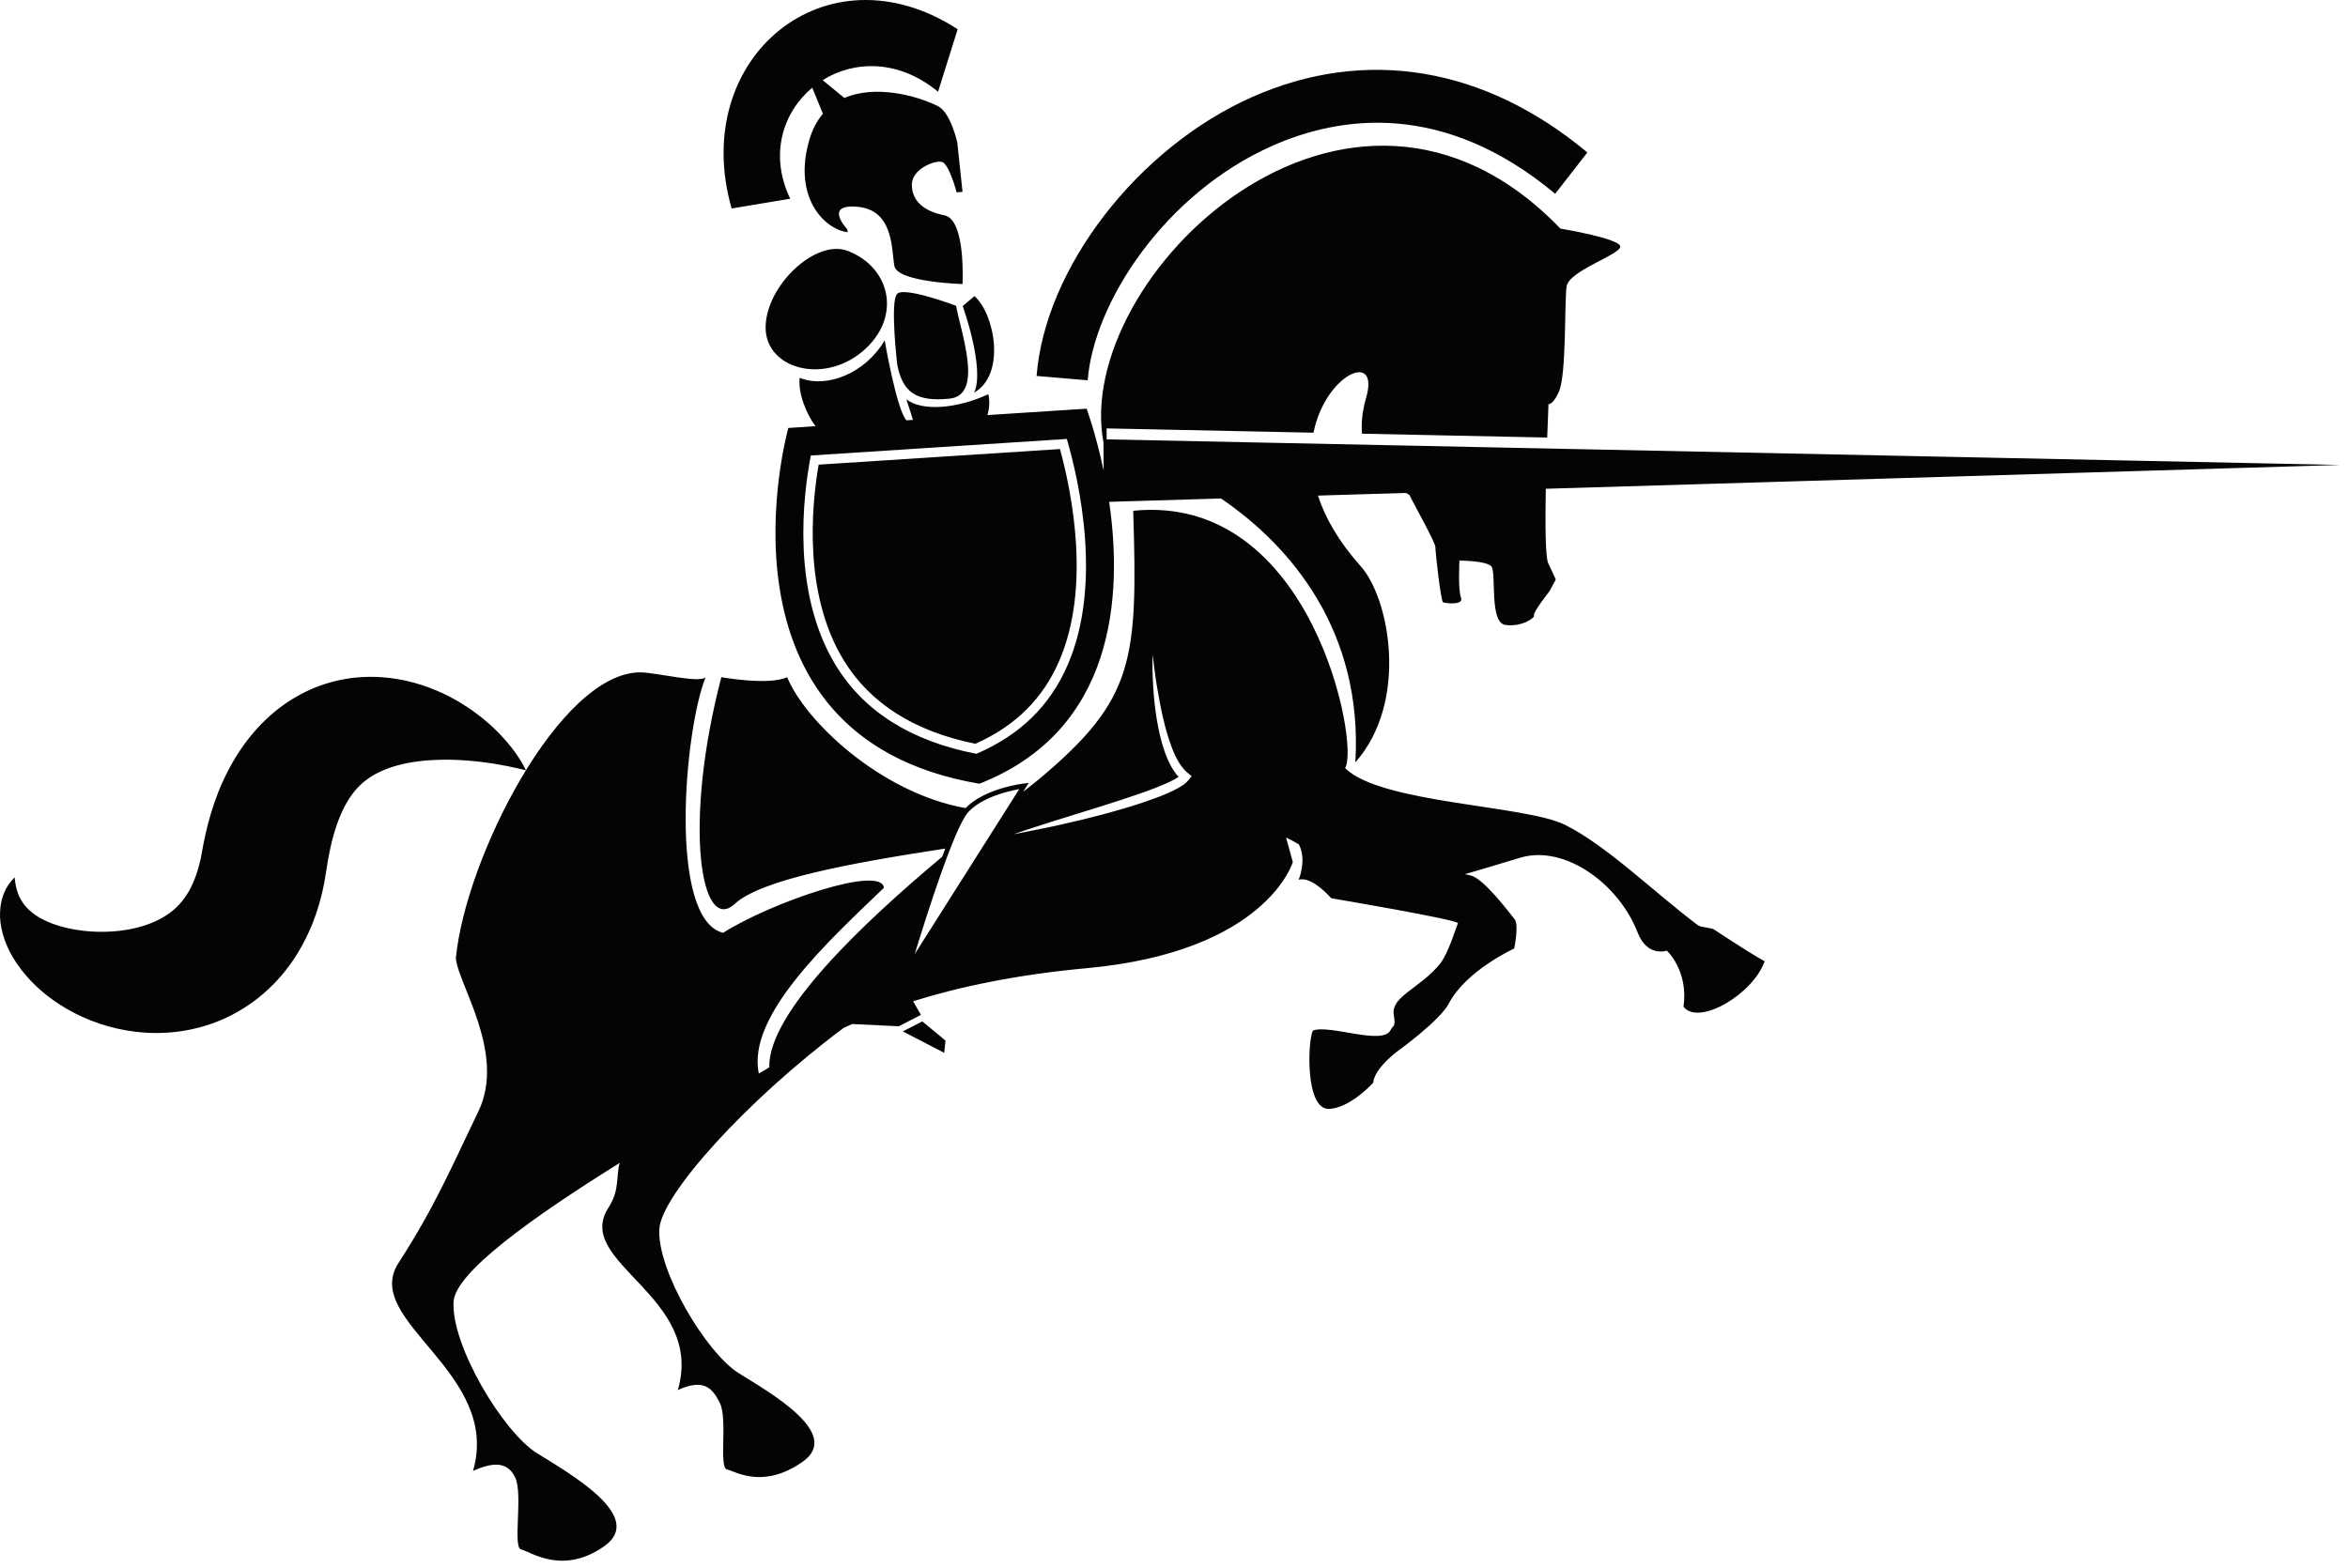 <?xml version="1.0" encoding="UTF-8" standalone="no"?><!DOCTYPE svg PUBLIC "-//W3C//DTD SVG 1.1//EN" "http://www.w3.org/Graphics/SVG/1.1/DTD/svg11.dtd"><svg width="100%" height="100%" viewBox="0 0 235 157" version="1.1" xmlns="http://www.w3.org/2000/svg" xmlns:xlink="http://www.w3.org/1999/xlink" xml:space="preserve" xmlns:serif="http://www.serif.com/" style="fill-rule:evenodd;clip-rule:evenodd;stroke-linejoin:round;stroke-miterlimit:2;"><path d="M127.324,14.605c6.721,-2.986 17.092,-4.579 28.328,4.795l3.219,-4.136c-10.317,-8.608 -22.24,-10.576 -33.57,-5.54c-11.433,5.081 -20.699,17.082 -21.555,27.915l5.114,0.433c0.614,-7.774 7.688,-18.677 18.464,-23.467l0,0Zm-29.824,24.699c3.206,-1.811 2.049,-7.907 0.029,-9.658l-1.175,0.996c0,-0 2.246,6.253 1.146,8.662Zm-2.449,0.604c3.44,-0.362 1.107,-6.64 0.641,-9.296c0,0 -5.131,-1.932 -5.889,-1.207c-0.757,0.724 0,7.123 0,7.123c0.525,2.655 1.808,3.742 5.248,3.38Zm-8.746,-4.709c3.965,-3.319 2.916,-8.39 -1.458,-10.08c-3.184,-1.231 -8.162,3.441 -8.22,7.606c-0.059,4.165 5.714,5.794 9.678,2.474Zm32.962,42.504l-0.37,-0.299c-0.699,-0.564 -1.203,-1.506 -1.576,-2.466c-0.376,-0.97 -0.672,-1.993 -0.907,-3.032c-0.249,-1.038 -0.43,-2.096 -0.615,-3.156c-0.177,-1.062 -0.31,-2.132 -0.439,-3.207c-0.042,1.084 0.002,2.168 0.062,3.252c0.059,1.085 0.187,2.167 0.357,3.246c0.189,1.074 0.412,2.152 0.786,3.199c0.09,0.263 0.196,0.522 0.305,0.78c0.113,0.258 0.238,0.511 0.376,0.761c0.143,0.249 0.299,0.492 0.478,0.726c0.072,0.091 0.152,0.178 0.232,0.263c-0.136,0.099 -0.297,0.197 -0.454,0.282c-0.317,0.168 -0.649,0.327 -0.991,0.471c-0.683,0.289 -1.383,0.562 -2.092,0.813c-1.419,0.497 -2.857,0.966 -4.302,1.415l-4.34,1.351c-0.726,0.22 -1.445,0.465 -2.169,0.695c-0.723,0.231 -1.447,0.465 -2.163,0.724c0.747,-0.138 1.49,-0.285 2.233,-0.439c0.742,-0.154 1.489,-0.294 2.227,-0.465c1.482,-0.325 2.956,-0.686 4.427,-1.071c1.467,-0.399 2.932,-0.812 4.379,-1.315c0.723,-0.252 1.448,-0.507 2.16,-0.824c0.357,-0.154 0.71,-0.328 1.064,-0.522c0.351,-0.211 0.704,-0.395 1.055,-0.834l0.277,-0.348Zm-27.716,17.815l10.461,-16.516c-1.114,0.202 -3.773,0.825 -5.119,2.323c-1.38,1.534 -4.201,10.456 -5.342,14.193Zm80.015,-2.45c2.466,1.63 4.209,2.712 5.048,3.172c-1.158,3.306 -6.592,6.492 -8.119,4.555c0.509,-3.65 -1.672,-5.622 -1.672,-5.622c0,0 -1.943,0.712 -2.935,-1.848c-1.864,-4.809 -7.254,-8.778 -11.708,-7.463c-1.559,0.461 -3.535,1.077 -5.564,1.655l0.617,0.141c1.332,0.353 3.887,3.801 4.354,4.364c0.466,0.563 -0.039,2.938 -0.039,2.938c0,-0 -4.832,2.214 -6.54,5.506c-0.893,1.724 -5.16,4.796 -5.16,4.796c0,-0 -2.293,1.691 -2.41,3.139c-1.47,1.545 -3.116,2.572 -4.431,2.616c-2.41,0.08 -2.124,-6.965 -1.594,-7.847c1.721,-0.628 6.997,1.548 7.774,-0.061c0.239,-0.495 0.524,-0.227 0.311,-1.509c-0.307,-1.854 2.605,-2.616 4.626,-5.111c0.836,-1.032 1.632,-3.717 1.788,-4.056c0.155,-0.339 -12.672,-2.504 -12.672,-2.504c-0,0 -1.939,-2.261 -3.265,-1.85c-0,-0 0.848,-1.957 0.021,-3.548c-0.567,-0.324 -1.011,-0.561 -1.279,-0.68l0.675,2.454c0,-0 -2.604,8.969 -20.639,10.627c-7.021,0.645 -12.74,1.863 -17.362,3.307c0.423,0.745 0.778,1.367 0.778,1.367l-2.211,1.14l-4.667,-0.227c-0.289,0.129 -0.573,0.258 -0.85,0.386c-9.79,7.309 -18.274,16.756 -18.453,20.15c-0.221,4.212 4.735,12.408 7.916,14.399c3.18,1.991 10.43,6.069 6.435,8.883c-3.994,2.814 -6.747,0.949 -7.579,0.777c-0.833,-0.172 0.077,-5.011 -0.7,-6.619c-0.776,-1.609 -1.672,-2.476 -4.218,-1.333c2.737,-9.419 -10.501,-12.732 -6.951,-18.246c1.161,-1.803 0.741,-3.082 1.128,-4.489c-8.888,5.544 -16.471,10.995 -16.624,13.905c-0.233,4.427 4.976,13.04 8.318,15.133c3.343,2.092 10.961,6.377 6.763,9.335c-4.197,2.959 -7.443,0.503 -8.317,0.322c-0.875,-0.181 0.213,-5.533 -0.603,-7.223c-0.816,-1.691 -2.391,-1.449 -4.213,-0.639c2.877,-9.9 -11.198,-15.007 -7.467,-20.803c3.731,-5.794 5.208,-9.405 8.007,-15.199c2.798,-5.795 -2.099,-12.835 -2.255,-15.329c0.933,-9.943 10.371,-28.616 18.456,-28.616c1.524,0.005 5.994,1.127 6.538,0.483c-2.138,5.312 -3.771,24.226 1.748,25.594c4.82,-3.058 15.865,-6.84 16.096,-4.507c-5.425,5.224 -13.764,12.787 -12.516,18.597l1.043,-0.623c-0.135,-5.472 9.414,-14.482 17.303,-21.08c0.106,-0.281 0.21,-0.557 0.314,-0.824c-9.597,1.469 -18.435,3.112 -21.073,5.54c-3.409,3.137 -5.189,-7.968 -1.341,-22.697c-0,0 4.778,0.857 6.588,0c1.78,4.366 9.313,11.576 17.857,13.11c1.871,-1.968 5.663,-2.446 5.826,-2.465l0.495,-0.059l-0.562,0.888c0.785,-0.616 1.388,-1.092 1.746,-1.393c9.387,-7.908 9.737,-11.771 9.271,-26.741c17.957,-1.811 22.7,23.581 21.203,25.76c3.563,3.551 18.016,3.695 22.014,5.682c4.198,2.086 9.025,6.851 13.299,10.048c0.314,0.234 1.316,0.233 1.633,0.442Zm-89.633,-46.548c-0.713,4.14 -1.545,12.922 2.496,19.558c2.635,4.329 7.074,7.149 13.195,8.386c4.005,-1.787 6.752,-4.506 8.394,-8.309c3.172,-7.349 1.271,-16.795 0.071,-21.198l-24.156,1.563Zm-35.918,29.573c1.295,0.068 2.465,0.215 3.448,0.367c0.978,0.165 1.776,0.327 2.324,0.455c0.557,0.134 0.854,0.206 0.854,0.206c-0,-0 -0.037,-0.072 -0.105,-0.208c-0.07,-0.137 -0.171,-0.343 -0.327,-0.6c-0.305,-0.512 -0.788,-1.248 -1.52,-2.091c-0.726,-0.851 -1.7,-1.808 -2.963,-2.756c-1.264,-0.942 -2.817,-1.89 -4.73,-2.609c-1.906,-0.715 -4.198,-1.225 -6.842,-1.066c-1.316,0.079 -2.715,0.348 -4.115,0.854c-1.401,0.501 -2.79,1.256 -4.056,2.218c-0.634,0.482 -1.225,1.018 -1.794,1.582c-0.552,0.574 -1.073,1.181 -1.549,1.811c-0.948,1.268 -1.721,2.622 -2.344,4.001c-0.633,1.378 -1.092,2.78 -1.464,4.168c-0.181,0.696 -0.336,1.389 -0.471,2.078l-0.154,0.844l-0.08,0.429l-0.041,0.214c-0.012,0.055 -0.02,0.074 -0.029,0.112l-0.11,0.438c-0.049,0.171 -0.083,0.359 -0.141,0.519c-0.102,0.336 -0.211,0.656 -0.326,0.95c-0.238,0.589 -0.484,1.114 -0.785,1.557c-0.573,0.899 -1.3,1.641 -2.363,2.267c-1.05,0.621 -2.396,1.061 -3.8,1.277c-1.404,0.22 -2.857,0.228 -4.189,0.075c-1.329,-0.16 -2.555,-0.459 -3.546,-0.898c-1.003,-0.429 -1.776,-0.986 -2.305,-1.634c-0.263,-0.322 -0.455,-0.668 -0.612,-1.003c-0.133,-0.334 -0.232,-0.656 -0.287,-0.929c-0.052,-0.272 -0.089,-0.499 -0.098,-0.65c-0.015,-0.154 -0.023,-0.234 -0.023,-0.234c0,-0 -0.054,0.057 -0.159,0.167c-0.11,0.112 -0.269,0.284 -0.441,0.543c-0.351,0.505 -0.809,1.404 -0.864,2.747c-0.072,1.334 0.361,3.014 1.303,4.586c0.944,1.569 2.334,3.072 4.093,4.306c1.759,1.232 3.88,2.233 6.325,2.792c2.438,0.549 5.238,0.665 8.19,-0.106c1.47,-0.381 2.966,-0.998 4.38,-1.879c1.421,-0.864 2.734,-2.01 3.86,-3.315c1.124,-1.311 2.03,-2.787 2.721,-4.303c0.358,-0.757 0.64,-1.527 0.886,-2.296c0.134,-0.386 0.228,-0.766 0.338,-1.152c0.109,-0.367 0.199,-0.84 0.29,-1.257l0.063,-0.313l0.11,-0.644l0.142,-0.872c0.065,-0.455 0.142,-0.898 0.23,-1.327c0.165,-0.86 0.371,-1.669 0.595,-2.404c0.464,-1.476 1.016,-2.631 1.675,-3.537c0.657,-0.91 1.511,-1.664 2.683,-2.242c1.16,-0.575 2.572,-0.936 3.989,-1.111c1.419,-0.178 2.842,-0.196 4.134,-0.127Zm33.074,-56.199c-2.118,-4.405 -0.735,-8.654 2.206,-11.114l1.067,2.608c-0.578,0.679 -1.048,1.539 -1.363,2.624c-1.7,5.869 1.633,8.994 3.848,9.236l-0.058,-0.303c0,0 -2.448,-2.595 1.108,-2.233c3.557,0.362 3.324,4.286 3.615,5.916c0.291,1.63 6.821,1.811 6.821,1.811c0,-0 0.35,-6.459 -1.807,-6.882c-2.157,-0.422 -3.265,-1.509 -3.265,-3.079c0,-1.569 2.332,-2.474 3.032,-2.262c0.7,0.212 1.457,3.048 1.457,3.048l0.583,-0.061l-0.524,-4.95c-0,0 -0.661,-2.991 -1.924,-3.621c-2.168,-1.083 -6.288,-2.162 -9.376,-0.824l-2.173,-1.787c3.171,-1.977 7.609,-2.091 11.549,1.163l1.963,-6.259c-13.148,-8.531 -26.936,2.857 -22.622,17.948l5.863,-0.979Zm27.686,24.051l-25.624,1.658c-0.782,4.067 -1.956,13.692 2.488,20.991c2.821,4.632 7.557,7.615 14.088,8.874c4.372,-1.883 7.366,-4.806 9.142,-8.919c3.472,-8.043 1.144,-18.341 -0.094,-22.604Zm49.398,-21.06c0,0 5.831,0.966 5.986,1.771c0.155,0.805 -5.131,2.414 -5.364,4.024c-0.234,1.61 -0,8.853 -0.777,10.543c-0.777,1.691 -1.196,1.089 -1.041,1.33c0,0 -0.06,1.346 -0.125,3.252l-18.536,-0.385c-0.089,-1.035 0.02,-2.236 0.422,-3.634c1.367,-4.748 -4.091,-2.346 -5.276,3.533l-20.706,-0.429l0.004,1.097l102.143,2.118l21.32,0.443l-79.511,2.384c-0.064,3.483 -0.045,6.859 0.24,7.45c0.622,1.288 0.755,1.645 0.755,1.645l-0.622,1.156c-0,0 -1.71,2.173 -1.555,2.415c0.155,0.241 -1.244,1.207 -2.877,0.966c-1.632,-0.242 -0.855,-5.311 -1.399,-5.875c-0.543,-0.564 -3.187,-0.564 -3.187,-0.564c-0,-0 -0.156,2.897 0.156,3.702c0.31,0.805 -1.555,0.563 -1.788,0.483c-0.234,-0.081 -0.777,-5.071 -0.777,-5.554c-0,-0.483 -2.411,-4.748 -2.566,-5.15c-0.021,-0.055 -0.159,-0.137 -0.37,-0.255l-8.816,0.265c0.713,2.194 2.052,4.58 4.283,7.073c2.881,3.22 4.839,13.545 -0.539,19.638c0.783,-13.106 -6.422,-21.639 -13.444,-26.421l-11.196,0.336c1.351,9.27 0.676,22.855 -12.986,28.221c-27.83,-4.711 -19.123,-35.618 -19.123,-35.618l2.723,-0.175c-0.886,-1.156 -1.778,-3.316 -1.585,-4.845c2.661,1.086 6.558,-0.423 8.504,-3.754c0,-0 1.175,6.878 2.171,8.01l0.662,-0.043l-0.662,-2.063c1.516,1.208 5.018,0.979 8.204,-0.51c0.172,0.767 0.086,1.488 -0.089,2.091l9.923,-0.642c0,-0 0.929,2.483 1.705,6.206l-0.012,-2.798c-3.146,-16.509 24.53,-43.462 45.728,-21.437l0,0Zm-63.862,79.375l2.321,1.919l-0.131,1.224l-4.143,-2.144l1.953,-0.999Z" style="fill:#030404;fill-rule:nonzero;"/></svg>